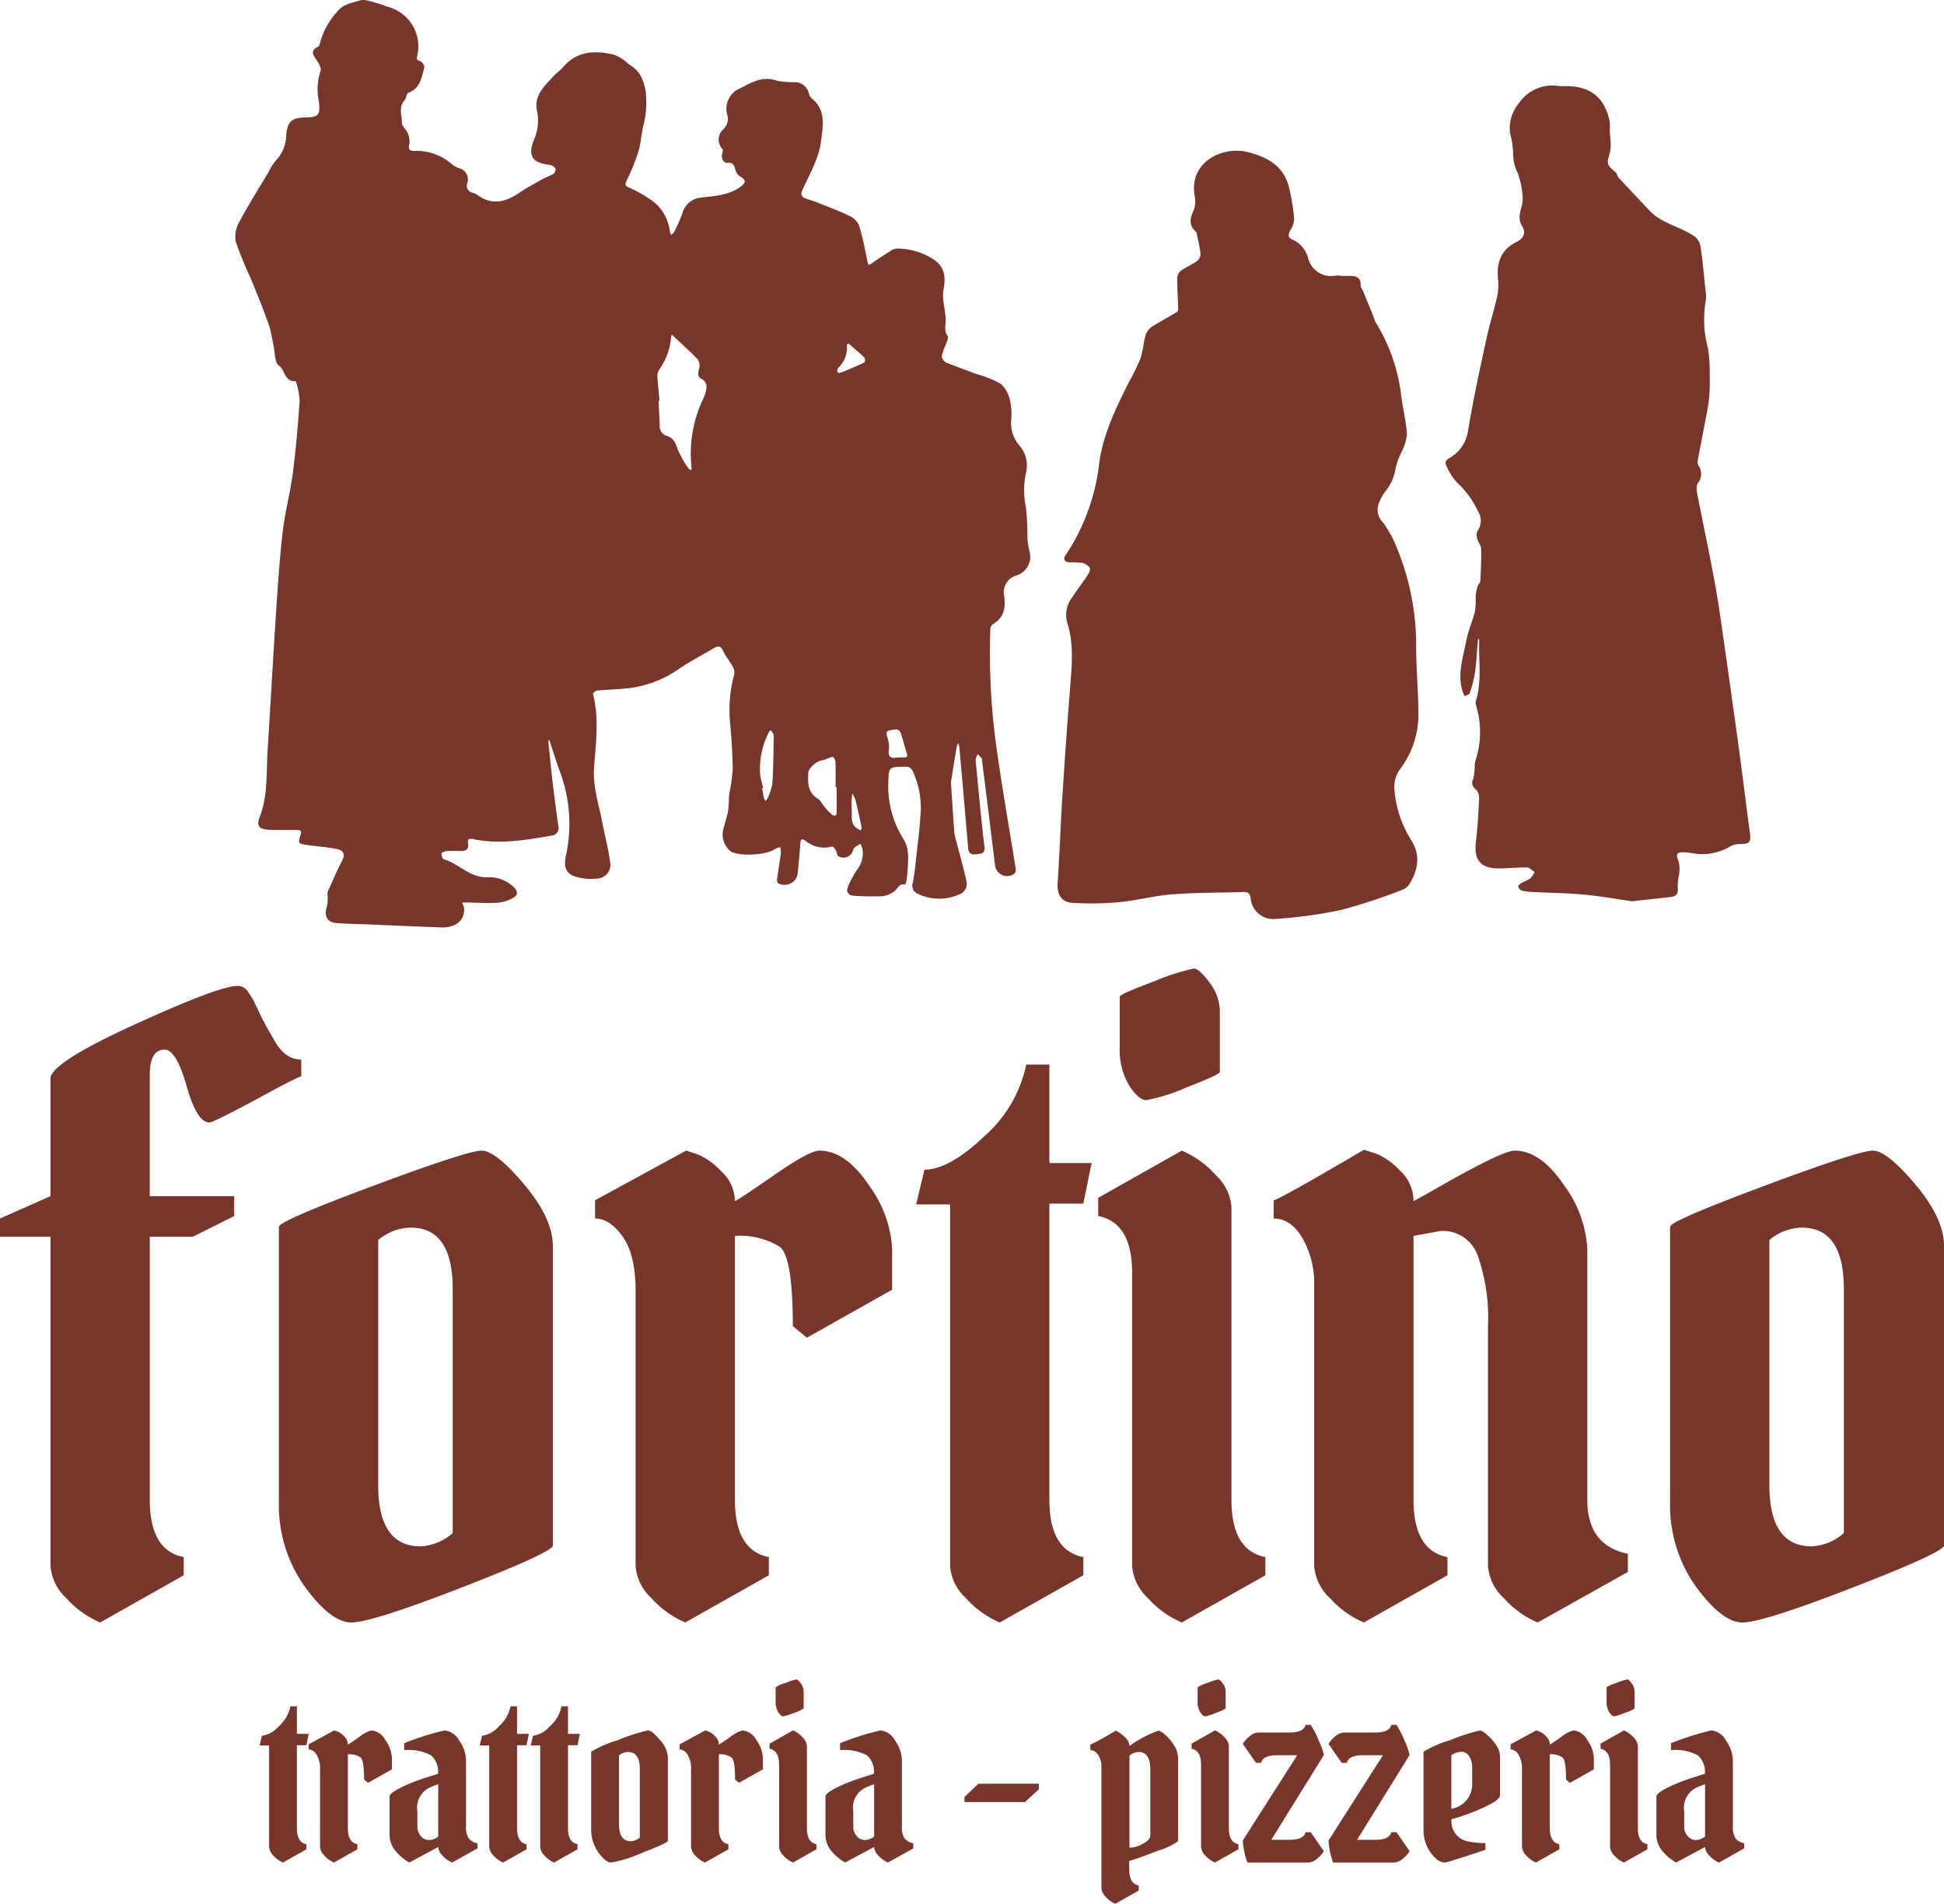 <svg xmlns="http://www.w3.org/2000/svg" viewBox="0 0 234.895 229.984"><title>logo_nobg_color</title><path d="M114.9,94.503c.169,2.519.276,4.309.418,6.096a7.435,7.435,0,0,0,.286,1.228c.393,1.531.826,3.053,1.171,4.595a1.366,1.366,0,0,1-.895,1.634,5.938,5.938,0,0,1-4.991-.086,1.05,1.05,0,0,1-.596-1.335c.27-1.407.386-2.844.548-4.271.134-1.185.293-2.37.352-3.56a10.488,10.488,0,0,0-.888-5.603.884.884,0,0,0-.944-.582c-2.011.025-1.952.012-2.031,2.016a11.983,11.983,0,0,0,1.918,6.86,4.438,4.438,0,0,1,.484,2.094,23.376,23.376,0,0,1-.209,2.902.695.695,0,0,1-.183.371c-.721-.171-.862.503-1.269.802a2.966,2.966,0,0,1-1.468.602,32.575,32.575,0,0,1-3.359-.052c-.756-.032-1.054-.473-.762-1.159a11.835,11.835,0,0,1,1.058-1.959,3.24,3.24,0,0,0,.681-2.514,3.631,3.631,0,0,0-.27-.66c-.296.23-.759.404-.856.699a1.186,1.186,0,0,1-1.808.795c-.162-.088-.152-.454-.275-.659-.118-.197-.364-.528-.453-.498a3.529,3.529,0,0,1-3.23-.692c-.516-.345-.592-.123-.628.363-.097,1.291-.203,2.582-.359,3.866a1.649,1.649,0,0,1-2.321.91.623.623,0,0,1-.129-.496c.146-1.06.329-2.115.471-3.175a2.549,2.549,0,0,0-.098-.689,2.301,2.301,0,0,0-.644.23c-.97.73-4.308.912-5.34.268a2.618,2.618,0,0,1-.845-2.808c.166-.702.425-1.386.541-2.094.115-.696.07-1.417.155-2.121a22.319,22.319,0,0,0,.405-2.855c-.024-1.934-.151-3.87-.334-5.797a16.5,16.5,0,0,1,.532-5.768,1.379,1.379,0,0,0-.212-.893c-.361-.647-.847-1.23-1.16-1.897-.269-.574-.585-.614-1.051-.34-1.501.881-3.054,1.688-4.481,2.676a13.387,13.387,0,0,1-6.781,2.27c-.968.075-1.94.111-2.905.213-.184.019-.513.303-.49.393.747,2.942.351,5.904.127,8.85-.174,2.299.56,4.427.98,6.617.306,1.601.746,3.183.95,4.796a1.663,1.663,0,0,1-1.666,2.05,6.204,6.204,0,0,1-2.482-.226c-1.218-.378-1.457-1.215-1.198-2.478a17.879,17.879,0,0,0-.656-10.063c-.471-1.255-.857-2.541-1.285-3.812a1.294,1.294,0,0,0-.121-.215,1.185,1.185,0,0,0-.042.288c.167,1.635.321,3.271.515,4.902.208,1.753.447,3.502.69,5.25a.928.928,0,0,1-.852,1.168c-3.144.545-6.293,1.08-9.489.412-.478-.1-.661.026-.571.511.132.715-.242.943-.884.931-.573-.01-1.148-.031-1.718.011-.218.016-.589.173-.602.296-.024.227.116.643.273.69,1.805.532,3.123,2.201,5.167,2.175a4.33,4.33,0,0,1,3.355,1.259c.431.448.433.908-.065,1.179a4.737,4.737,0,0,1-1.878.635c-1.309.082-2.628-.008-3.943-.025-.143-.002-.286.008-.429.012.057.124.11.25.173.37A1.965,1.965,0,0,1,54.785,111.8a3.478,3.478,0,0,1-1.312.239c-2.985-.101-5.968-.24-8.952-.365-1.298-.054-2.599-.066-3.893-.17-1.096-.088-1.5-.887-1.139-1.944a4.783,4.783,0,0,0,.105-1.255c.011-.193-.067-.416.004-.576.562-1.264,1.107-2.54,1.746-3.765.367-.703.228-1.239-.658-1.405-1.196-.224-2.416-.318-3.623-.484-1.021-.14-1.091-.25-.74-1.221.205-.566-.148-.586-.523-.59-1.097-.012-2.195.023-3.289-.029-1.216-.058-1.551-.434-1.124-1.55,1.019-2.662.777-5.444.954-8.185.348-5.393.637-10.789.994-16.181.222-3.354.437-6.712.821-10.05.275-2.392.916-4.74,1.227-7.129.376-2.886.618-5.793.822-8.697a8.713,8.713,0,0,0-.412-2.224c-.014-.067-.076-.18-.109-.178-1.346.094-1.218-1.393-2.02-1.905-.252-.16-.349-.641-.418-.994a28.976,28.976,0,0,0-.637-3.505c-.654-1.994-1.473-3.934-2.258-5.883a47.875,47.875,0,0,1-1.88-4.604,3.604,3.604,0,0,1,.468-2.388c1.089-2.038,2.327-3.996,3.512-5.982a6.637,6.637,0,0,1,.927-1.439,4.424,4.424,0,0,0,1.201-3.018c.158-1.666.69-2.115,2.342-2.134,1.586-.018,1.808-.328,1.604-1.947A7.06,7.06,0,0,1,38.735,8.56c.136-.334-.244-.962-.523-1.359-.438-.621-.695-1.122.195-1.541a.425.425,0,0,0,.207-.269A8.963,8.963,0,0,1,40.681,1.486C41.494.423,42.519.387,43.455.064,44.1-.159,44.977.259,45.741.43c.384.086.742.285,1.123.393a4.941,4.941,0,0,1,3.56,5.88c-.07.334-.16.561.335.68.234.056.579.573.518.775-.35,1.171-.463,2.511-1.915,3.036-.24.087-.259.671-.488.928-.759.852-.304,1.834-.301,2.744.001.393.513.761.676,1.185a2.428,2.428,0,0,1,.214,1.319c-.152.644-.038.863.632.864a6.445,6.445,0,0,1,4.53,1.623,2.741,2.741,0,0,0,.841.461,1.395,1.395,0,0,1,1.001,1.792.857.857,0,0,0,.603,1.164,2.283,2.283,0,0,1,.55.23c1.761,1.34,3.428.93,5.105-.198.906-.609,1.87-1.134,2.822-1.67.435-.245.93-.388,1.348-.655.156-.1.298-.508.221-.625a1.076,1.076,0,0,0-.693-.443c-2.102-.207-2.698-1.114-1.891-3.055a5.666,5.666,0,0,0,.349-3.485c-.387-1.843.92-2.986,2.005-4.176.334-.366.776-.637,1.091-1.016,1.706-2.062,3.934-2.119,6.255-1.563a5.396,5.396,0,0,1,1.718,1.119A4.544,4.544,0,0,1,77.266,8.912a5.566,5.566,0,0,1,.766,2.281,11.405,11.405,0,0,1-.224,3.703c-.308,1.109-.342,2.244-.638,3.321a26.237,26.237,0,0,1-1.468,3.634c-.187.422-.223.569.288.797a16.015,16.015,0,0,1,2.767,1.566,5.319,5.319,0,0,1,2.181,3.771,1.693,1.693,0,0,0,.155.387c.109-.091.263-.159.319-.275a18.148,18.148,0,0,0,1.01-2.236,2.591,2.591,0,0,1,2.394-2.005c1.6-.196,3.238-.268,4.622-1.269.769-.556.728-.876-.096-1.318a1.332,1.332,0,0,1-.47-.737c-.163-.491-.252-.941-.969-.861-.492.055-.814-.631-.632-1.167.05-.148.117-.37.048-.466a1.674,1.674,0,0,1,.06-2.405,1.701,1.701,0,0,0,.502-1.744,2.654,2.654,0,0,1,1.528-3.207c1.416-.737,2.769-1.553,4.507-.923a11.579,11.579,0,0,0,2.219.171,1.752,1.752,0,0,1,1.606,1.354,1.251,1.251,0,0,0,.372.63c1.706,1.407,1.329,3.264,1.105,5.076-.281,2.264-1.487,4.179-2.374,6.216a.701.701,0,0,0,.224.649c.535.251,1.127.379,1.679.6,1.383.553,2.785,1.071,4.115,1.733a2.268,2.268,0,0,1,1.012,1.28c.399,1.355.666,2.752.943,4.14.091.456.176.458.531.198.702-.512,1.44-.975,2.177-1.437a1.589,1.589,0,0,1,.81-.344,8.127,8.127,0,0,1,4.651,1.433c1.341,1.033,1.241,2.313.994,3.714a4.559,4.559,0,0,0,.023,1.244c.072.683.227,1.359.264,2.042.039.722-.25,1.45.254,2.158.134.188-.13.678-.243,1.018a7.001,7.001,0,0,0-.483,1.398,1.003,1.003,0,0,0,.535.763c1.252.523,2.539.963,3.81,1.442a11.831,11.831,0,0,1,2.824,1.158,3.794,3.794,0,0,1,1.08,2.019,7.078,7.078,0,0,1,.137,2.295,4.183,4.183,0,0,0,1.002,3.121,3.68,3.68,0,0,1,.757,3.427,9.886,9.886,0,0,0,.025,4.031,31.305,31.305,0,0,1,.178,3.782,11.036,11.036,0,0,0,.252,1.544,2.359,2.359,0,0,1-1.669,2.929,2.107,2.107,0,0,0-1.394,2.442c.202,1.472-.022,2.664-1.418,3.45a.867.867,0,0,0-.253.635,82.558,82.558,0,0,0,.839,14.903c.664,4.678,1.494,9.332,2.235,13.999a.719.719,0,0,1-.166.573,1.473,1.473,0,0,1-2.315-.857c-.543-4.322-1.061-8.646-1.617-12.966-.029-.225-.323-.415-.494-.622-.09.23-.277.469-.256.689.328,3.494.644,6.99,1.06,10.475.101.842-.321.857-.859.918-.551.064-1.038.083-1.104-.702-.338-4.066-.702-8.13-1.062-12.195a3.809,3.809,0,0,0-.119-.522,1.895,1.895,0,0,0-.21.456C115.317,91.876,115.055,93.535,114.9,94.503ZM79.694,48.425l-.12.009c.048.993.108,1.986.14,2.98a1.2,1.2,0,0,0,.865,1.246c.825.254,1.056.878,1.313,1.636a12.643,12.643,0,0,0,1.327,2.334c.053.088.207.115.315.17a2.52,2.52,0,0,0,.025-.332,15.32,15.32,0,0,1,1.333-8.128,4.466,4.466,0,0,0,.48-1.554,1.079,1.079,0,0,0-.414-.903c-.749-.328-.636-.783-.471-1.4a1.32,1.32,0,0,0-.186-1.076c-.916-.96-1.914-1.84-2.882-2.75-.083-.078-.166-.157-.249-.236a2.733,2.733,0,0,0-.084.347A7.833,7.833,0,0,1,79.618,44.7a1.366,1.366,0,0,0-.179.841C79.497,46.504,79.605,47.464,79.694,48.425Zm21.4,46.673-.128.001c0-1.017.017-2.035-.014-3.052a.873.873,0,0,0-.311-.608c-.1-.072-.376.098-.572.163a4.242,4.242,0,0,1-.799.265c-.596.071-1.572.925-1.6,1.476-.061,1.214-.097,2.404,1.17,3.155.318.188.486.618.745.918a7.561,7.561,0,0,0,.919.965c.332.268.596.216.591-.305C101.086,97.084,101.093,96.091,101.093,95.098Zm-8.887.091-.12.026c.068.389.125.781.21,1.167a1.621,1.621,0,0,0,.196.378,1.339,1.339,0,0,0,.27-.34,7.245,7.245,0,0,0,.569-1.827c.116-1.852.122-3.711.16-5.568a1.174,1.174,0,0,0-.123-.501,1.393,1.393,0,0,0-.274-.305,1.311,1.311,0,0,0-.215.279,9.764,9.764,0,0,0-1.037,5.039C91.919,94.094,92.082,94.639,92.206,95.189Zm16.241-3.692c.287,0,.511-.006.735.001.403.013.517-.121.378-.535-.262-.776-.445-1.579-.704-2.356-.242-.725-.85-.455-1.328-.382-.548.084-.413.466-.308.859a3.487,3.487,0,0,1,.193,1.39C107.251,91.452,107.668,91.67,108.447,91.497Zm-7.079-46.444a3.261,3.261,0,0,0,.434-.109c.884-.374,1.773-.741,2.638-1.155a.624.624,0,0,0,.025-.573c-.62-.599-1.282-1.155-1.939-1.713-.014-.012-.207.113-.204.166a3.332,3.332,0,0,1-1.034,2.769.734.734,0,0,0-.129.472C101.157,44.965,101.324,45.025,101.368,45.053ZM102.9,97.654c.109.873-.275,1.912.793,2.5.104.058.212.11.318.165.034-.13.12-.272.095-.39-.234-1.107-.474-2.214-.744-3.313a3.881,3.881,0,0,0-.38-.77c-.027.275-.066.55-.078.825C102.889,96.993,102.9,97.316,102.9,97.654Z" fill="#78352c"/><path d="M162.001,33.334c.373,0,.747-.003,1.121.001.751.007,1.339.173,1.278,1.133-.014.217.196.444.289.671q.66,1.606,1.312,3.215a3.098,3.098,0,0,0,.199.552,21.644,21.644,0,0,1,3.14,9.164c.207,1.484.582,2.954.662,4.442a6.179,6.179,0,0,1-.682,2.156,9.354,9.354,0,0,0-.687,1.859,5.579,5.579,0,0,1-1.19,2.766,5.936,5.936,0,0,0-.854,1.557,2.098,2.098,0,0,0,.454,2.187,12.615,12.615,0,0,1,1.663,2.958,30.927,30.927,0,0,1,2.41,12.219c-.003,2.613.257,5.226.275,7.839a11.045,11.045,0,0,1-2.199,6.841,3.613,3.613,0,0,0-.687,2.668,13.314,13.314,0,0,0,1.99,5.888c1.221,1.911.835,3.702-.264,5.456a1.891,1.891,0,0,1-.957.648,68.9,68.9,0,0,1-7.21,2.37,56.311,56.311,0,0,1-8.035,1.091,2.74,2.74,0,0,1-2.915-2.544c-.086-.539-.322-.729-.833-.713-2.888.087-5.783.062-8.66.282-2.148.164-4.264.741-6.412.947a37.576,37.576,0,0,1-5.58.088c-1.412-.076-1.927-1.027-1.832-2.434.235-3.477.347-6.962.57-10.44q.428-6.704.957-13.401c.2-2.563.437-5.114-.386-7.625a3.503,3.503,0,0,1,.673-3.099c.572-.875,1.217-1.701,1.791-2.575.172-.262.382-.71.273-.895a1.517,1.517,0,0,0-.922-.611,13.692,13.692,0,0,0-1.563-.06c-.565-.052-.774-.392-.431-.87A25.236,25.236,0,0,0,132.85,55.731c.504-3.424,1.998-6.438,3.507-9.466a28.142,28.142,0,0,0,1.414-2.876c.324-.894.37-1.885.629-2.808a1.952,1.952,0,0,1,.699-1.046c1.01-.665,2.089-1.226,3.127-1.851.1-.06.139-.292.135-.442-.036-1.219-.118-2.437-.117-3.655a1.198,1.198,0,0,1,.415-.859c.604-.431,1.312-.718,1.916-1.149a1.197,1.197,0,0,0,.487-.878c-.083-.857-.305-1.7-.474-2.548a.251.251,0,0,0-.055-.136c-.952-.817-.749-1.681-.267-2.691a3.259,3.259,0,0,0,.067-1.77c-.625-4.085,3.461-5.88,6.3-5.21,2.41.569,4.474,1.647,5.124,4.303a25.889,25.889,0,0,1,.618,3.752,2.846,2.846,0,0,1-.466,1.427c-.313.592-.294.905.409,1.184a3.19,3.19,0,0,1,1.176,1,3.794,3.794,0,0,1,.584,1.204,2.852,2.852,0,0,0,3.327,2.082c.198-.017.399-.002.598-.002Z" fill="#78352c"/><path d="M197.21,108.877c-1.548-.221-3.659-.597-5.786-.803-2.002-.194-4.022-.204-6.034-.307a8.382,8.382,0,0,1-1.471-.169.793.793,0,0,1-.475-.483c-.032-.105.227-.35.402-.455a10.108,10.108,0,0,0,1.06-.539,2.976,2.976,0,0,0,.525-.781c-.311-.192-.619-.544-.932-.549-1.217-.019-2.437.138-3.653.107-1.985-.05-2.755-1.113-2.52-3.095.216-1.824.318-3.664.403-5.5a1.462,1.462,0,0,0-.467-1,.92.92,0,0,1-.263-1.175,6.554,6.554,0,0,0,.192-1.481,2.807,2.807,0,0,1,.053-.649,10.971,10.971,0,0,0,.142-6.669,1.28,1.28,0,0,1-.059-.652c.764-2.39.306-4.846.415-7.27a.987.987,0,0,0-.089-.303,1.449,1.449,0,0,0-.077.269c-.116,1.307-.178,2.622-.359,3.92a14.508,14.508,0,0,1-.642,2.457c-.054.165-.395.236-.603.351a5.893,5.893,0,0,1-.247-.577c-.65-2.089.056-4.096.44-6.104.235-1.231.769-2.402,1.071-3.624a11.389,11.389,0,0,0,.069-1.786,6.009,6.009,0,0,1,.237-1.19c.066-.227.316-.423.327-.641.067-1.291.13-2.586.101-3.877-.009-.403-.352-.788-.461-1.202a1.337,1.337,0,0,1-.001-.928,2.155,2.155,0,0,0,.055-2.464,11.223,11.223,0,0,0-2.107-3.034,6.58,6.58,0,0,1-1.656-2.341c-.245-.461-.154-.7.275-.962a4.529,4.529,0,0,0,2.309-3.332c.606-3.665,1.401-7.301,2.181-10.935.385-1.793.946-3.548,1.348-5.338a6.813,6.813,0,0,0,.088-2.078c-.179-1.973.366-3.539,2.246-4.463.86-.423,1.188-1.096.655-1.948-.725-1.159.139-2.216.095-3.309a10.952,10.952,0,0,0-.578-3,5.061,5.061,0,0,1-.581-2.244,10.473,10.473,0,0,0-.37-2.612,4.678,4.678,0,0,1,1.069-3.652,4.89,4.89,0,0,1,4.872-2.061,7.85,7.85,0,0,0,.822.004c2.958.001,4.668,1.382,5.276,4.294a6.742,6.742,0,0,1,0,1.035c.033.702.147,1.407.11,2.104-.03.549-.269,1.085-.349,1.636a.946.946,0,0,0,.208.649c.237.293.563.512.817.794.127.141.138.387.267.526,1.238,1.336,2.491,2.659,3.738,3.987,1.494,1.591,3.704,1.925,5.423,3.11a1.988,1.988,0,0,1,.756,1.213c.259,1.759.413,3.533.594,5.303a3.77,3.77,0,0,1,.04,1.247,13.357,13.357,0,0,0,.28,5.829,20.923,20.923,0,0,1,.196,3.466,20.144,20.144,0,0,1-.097,2.674c-.12,1.04-.344,2.069-.537,3.1-.272,1.452-.564,2.9-.829,4.352a.834.834,0,0,0,.108.503,1.858,1.858,0,0,1-.098,2.186c-.289.43-.038,1.279.084,1.917.502,2.632,1.068,5.252,1.572,7.883.372,1.942.728,3.89,1.013,5.847q1.196,8.233,2.322,16.475c.461,3.353.862,6.713,1.313,10.067.156,1.159-.008,1.351-1.188,1.361a2.347,2.347,0,0,0-1.192.297,6.599,6.599,0,0,1-4.605.805c-.271-.035-.542-.086-.815-.098-1.08-.049-1.183.174-.804,1.131a3.826,3.826,0,0,1,.051,1.549,7.343,7.343,0,0,0-.175,1.439c.115.739-.051,1.183-.823,1.275C200.534,108.516,199.175,108.659,197.21,108.877Z" fill="#78352c"/><path d="M6.1,130.3q0-1.898,10.2-6.55t12.4-4.65a1.508,1.508,0,0,1,1.3.75,12.882,12.882,0,0,1,.8,1.35l.9,1.9q.698,1.301,1.4,2.5,1.299,2.4,3.3,2.4v2q-1.6.701-4.3,2.2-6.3,3.401-6.8,3.4-1.5,0-2.75-4.4-1.252-4.4-2.65-4.4-1.8,0-1.8,3v14.7H28.3v2.4l-5,2.5H18.1v31.8q0,6.1,4.1,6.9v2.2L12.1,196A11.605,11.605,0,0,1,8,193.05a5.896,5.896,0,0,1-1.9-3.85V149.4H0v-2.2l6.1-2.7Z" fill="#78352c"/><path d="M33.7,181.4V148.2q0-.699,11.4-4.95Q56.5,139,58.2,139t5.15,4.1q3.45,4.102,3.45,7.4v36.2q0,.801-10.95,5.05Q44.9,196.002,42.45,196q-2.451,0-5.6-4.3A16.949,16.949,0,0,1,33.7,181.4Zm17.1,5.4a6.303,6.303,0,0,0,3.9-1.6V155.7q0-7.4-5.1-7.4a6.238,6.238,0,0,0-3.9,1.5v29.6Q45.7,186.802,50.8,186.8Z" fill="#78352c"/><path d="M71.9,145l11-6q.698.201,1.65.55a8.866,8.866,0,0,1,2.6,1.95,4.907,4.907,0,0,1,1.65,3.6q.5-.199,4.75-3.15Q97.8,139.001,99,139q3.199,0,6,4.2a14.211,14.211,0,0,1,2.8,7.7v4.9l-10.3,5.8-1.7-1.4q0-8.4-1.6-9.6a9.222,9.222,0,0,0-5.4-1.3v31.9q0,6.1,4.1,6.9v2.2L82.8,196a11.605,11.605,0,0,1-4.1-2.95,5.896,5.896,0,0,1-1.9-3.85V156q0-4.399-1.55-6.6-1.552-2.198-3.35-2.2Z" fill="#78352c"/><path d="M126.799,128.6v11.9h5.1l-1,4.9h-4.1v35.8q0,6.1,4.1,6.9v2.2l-10.1,5.7a11.605,11.605,0,0,1-4.1-2.95,5.896,5.896,0,0,1-1.9-3.85V145.5h-4.1l1-4.2q3,0,7.25-4.05A15.762,15.762,0,0,0,124,128.6Z" fill="#78352c"/><path d="M148.798,145.8v35.4q0,6.1,4.1,6.9v2.2l-10.1,5.7a11.605,11.605,0,0,1-4.1-2.95,5.896,5.896,0,0,1-1.9-3.85V153.8q0-6.098-4.1-6.9v-2.2l10.1-5.7a11.649,11.649,0,0,1,4.1,2.95A5.907,5.907,0,0,1,148.798,145.8Zm-13.5-19.3v-6.1q0-.3,4.15-1.85a27.362,27.362,0,0,1,4.8-1.55q.649,0,1.9,1.7a5.852,5.852,0,0,1,1.25,3.5v7.3q0,.3-4,1.85a21.678,21.678,0,0,1-4.9,1.55q-.9,0-2.05-1.75A8.343,8.343,0,0,1,135.298,126.5Z" fill="#78352c"/><path d="M158.796,189.2V155.3a11.123,11.123,0,0,0-1.4-5.7q-1.402-2.4-3.5-2.4V145q.698-.098,10.9-6.1.699.201,1.7.55a8.52,8.52,0,0,1,2.65,1.95,5.009,5.009,0,0,1,1.65,3.7q.6-.3,3.4-1.9,7.4-4.2,8.8-4.2,3.199,0,6,4.2a14.211,14.211,0,0,1,2.8,7.7v30.3q0,5.5,4.9,6.5v2.2l-10.9,6.1a11.605,11.605,0,0,1-4.1-2.95,5.896,5.896,0,0,1-1.9-3.85v-29a22.805,22.805,0,0,0-1.25-8.55,4.476,4.476,0,0,0-4.45-2.95l-3.3.6v31.9q0,6.1,4.1,6.9v2.2l-10.1,5.7a11.605,11.605,0,0,1-4.1-2.95A5.896,5.896,0,0,1,158.796,189.2Z" fill="#78352c"/><path d="M201.795,181.4V148.2q0-.699,11.4-4.95,11.4-4.25,13.1-4.25t5.15,4.1q3.45,4.102,3.45,7.4v36.2q0,.801-10.95,5.05-10.95,4.252-13.4,4.25-2.451,0-5.6-4.3A16.949,16.949,0,0,1,201.795,181.4Zm17.1,5.4a6.303,6.303,0,0,0,3.9-1.6V155.7q0-7.4-5.1-7.4a6.238,6.238,0,0,0-3.9,1.5v29.6Q213.795,186.802,218.895,186.8Z" fill="#78352c"/><path d="M35.873,206.128v3.332h1.428l-.28,1.372H35.873v10.024q0,1.708,1.148,1.932v.616L34.194,225a3.243,3.243,0,0,1-1.148-.826,1.65,1.65,0,0,1-.532-1.078V210.86H31.366l.28-1.176a3.296,3.296,0,0,0,2.03-1.134,4.415,4.415,0,0,0,1.414-2.422Z" fill="#78352c"/><path d="M37.301,210.72l3.08-1.68q.196.056.462.154a2.475,2.475,0,0,1,.728.546,1.373,1.373,0,0,1,.462,1.008q.14-.056,1.33-.882A4.244,4.244,0,0,1,44.89,209.04a2.139,2.139,0,0,1,1.68,1.176,3.979,3.979,0,0,1,.784,2.156v1.372l-2.884,1.624-.476-.392q0-2.352-.448-2.688a2.58,2.58,0,0,0-1.512-.364v8.932q0,1.708,1.148,1.932v.616L40.353,225a3.243,3.243,0,0,1-1.148-.826,1.65,1.65,0,0,1-.532-1.078V213.8a3.214,3.214,0,0,0-.434-1.848,1.192,1.192,0,0,0-.938-.616Z" fill="#78352c"/><path d="M56.313,212.736V220.66a2.316,2.316,0,0,0,.336,1.442,1.856,1.856,0,0,0,1.036.574v.616L54.633,225a3.252,3.252,0,0,1-1.148-.826,1.631,1.631,0,0,1-.532-1.05l-3.5,1.876q-.084-.056-.252-.154a5.988,5.988,0,0,1-.574-.42,4.951,4.951,0,0,1-.714-.685,3.038,3.038,0,0,1-.84-2.1v-4.592q0-.448,1.456-1.148a20.986,20.986,0,0,1,2.912-1.148l1.484-.476a2.616,2.616,0,0,0-.84-2.226,5.821,5.821,0,0,0-3.248-.63v-.84a34.249,34.249,0,0,1,4.872-1.54,2.281,2.281,0,0,1,1.764,1.204A4.303,4.303,0,0,1,56.313,212.736Zm-5.446,9.086a1.304,1.304,0,0,0,.966.462,1.949,1.949,0,0,0,1.12-.42v-6.328q-.7.252-1.05.42a2.67,2.67,0,0,0-1.47,2.856v1.82A1.665,1.665,0,0,0,50.867,221.822Z" fill="#78352c"/><path d="M62.473,206.128v3.332h1.428l-.28,1.372H62.473v10.024q0,1.708,1.148,1.932v.616L60.793,225a3.243,3.243,0,0,1-1.148-.826,1.65,1.65,0,0,1-.532-1.078V210.86H57.965l.28-1.176a3.296,3.296,0,0,0,2.03-1.134,4.415,4.415,0,0,0,1.414-2.422Z" fill="#78352c"/><path d="M68.632,206.128v3.332h1.428l-.28,1.372H68.632v10.024q0,1.708,1.148,1.932v.616L66.953,225a3.243,3.243,0,0,1-1.148-.826,1.65,1.65,0,0,1-.532-1.078V210.86H64.124l.28-1.176a3.296,3.296,0,0,0,2.03-1.134,4.415,4.415,0,0,0,1.414-2.422Z" fill="#78352c"/><path d="M71.432,220.912v-9.296A13.084,13.084,0,0,1,74.624,210.23a21.7,21.7,0,0,1,3.668-1.19q.476,0,1.442,1.148A3.388,3.388,0,0,1,80.7,212.26V222.396q0,.224-3.066,1.414a16.655,16.655,0,0,1-3.752,1.19q-.686,0-1.568-1.204A4.742,4.742,0,0,1,71.432,220.912Zm4.788,1.512a1.763,1.763,0,0,0,1.092-.448v-8.26q0-2.071-1.428-2.072a1.749,1.749,0,0,0-1.092.42v8.288Q74.792,222.424,76.22,222.424Z" fill="#78352c"/><path d="M82.128,210.72l3.08-1.68q.196.056.462.154a2.475,2.475,0,0,1,.728.546,1.373,1.373,0,0,1,.462,1.008q.14-.056,1.33-.882a4.244,4.244,0,0,1,1.526-.826,2.139,2.139,0,0,1,1.68,1.176,3.979,3.979,0,0,1,.784,2.156v1.372l-2.884,1.624-.476-.392q0-2.352-.448-2.688a2.58,2.58,0,0,0-1.512-.364v8.932q0,1.708,1.148,1.932v.616L85.18,225a3.243,3.243,0,0,1-1.148-.826,1.65,1.65,0,0,1-.532-1.078V213.8a3.214,3.214,0,0,0-.434-1.848,1.192,1.192,0,0,0-.938-.616Z" fill="#78352c"/><path d="M97.5,210.944v9.912q0,1.708,1.148,1.932v.616L95.82,225a3.243,3.243,0,0,1-1.148-.826,1.65,1.65,0,0,1-.532-1.078v-9.912q0-1.708-1.148-1.932v-.616L95.82,209.04a3.26,3.26,0,0,1,1.148.826A1.652,1.652,0,0,1,97.5,210.944ZM93.72,205.54v-1.708a4.122,4.122,0,0,1,1.162-.518,7.683,7.683,0,0,1,1.344-.434c.122,0,.298.159.532.476a1.641,1.641,0,0,1,.35.98V206.38a3.911,3.911,0,0,1-1.12.518,6.076,6.076,0,0,1-1.372.434q-.252,0-.574-.49A2.339,2.339,0,0,1,93.72,205.54Z" fill="#78352c"/><path d="M108.98,212.736V220.66a2.316,2.316,0,0,0,.336,1.442,1.856,1.856,0,0,0,1.036.574v.616L107.299,225a3.252,3.252,0,0,1-1.148-.826,1.631,1.631,0,0,1-.532-1.05L102.12,225q-.084-.056-.252-.154a5.988,5.988,0,0,1-.574-.42,4.951,4.951,0,0,1-.714-.685,3.038,3.038,0,0,1-.84-2.1v-4.592q0-.448,1.456-1.148a20.986,20.986,0,0,1,2.912-1.148l1.484-.476a2.616,2.616,0,0,0-.84-2.226,5.821,5.821,0,0,0-3.248-.63v-.84a34.249,34.249,0,0,1,4.872-1.54,2.281,2.281,0,0,1,1.764,1.204A4.303,4.303,0,0,1,108.98,212.736Zm-5.446,9.086a1.304,1.304,0,0,0,.966.462,1.949,1.949,0,0,0,1.12-.42v-6.328q-.7.252-1.05.42a2.67,2.67,0,0,0-1.47,2.856v1.82A1.665,1.665,0,0,0,103.533,221.822Z" fill="#78352c"/><path d="M125.527,215.48v.672l-1.68,1.54h-7.308v-.616l1.68-1.596Z" fill="#78352c"/><path d="M133.086,228.08V213.352a2.524,2.524,0,0,0-.35-1.26,1.299,1.299,0,0,0-.994-.7v-.616a34.158,34.158,0,0,0,3.052-1.708,3.549,3.549,0,0,1,1.162.826,1.555,1.555,0,0,1,.518,1.022,14.226,14.226,0,0,1,3.5-1.848,1.728,1.728,0,0,1,.742.434,5.409,5.409,0,0,1,1.092,1.26,3.039,3.039,0,0,1,.546,1.694v9.968a8.292,8.292,0,0,1-2.478,1.162q-2.478.966-3.43,1.218V225.84q0,1.708,1.148,1.932v.616l-2.828,1.596a3.247,3.247,0,0,1-1.148-.826A1.652,1.652,0,0,1,133.086,228.08Zm4.48-16.436a1.765,1.765,0,0,0-1.092.448V223.208a3.518,3.518,0,0,0,1.624-.476q.896-.475.896-1.008v-8.008Q138.994,211.644,137.566,211.644Z" fill="#78352c"/><path d="M148.486,210.944v9.912q0,1.708,1.148,1.932v.616L146.806,225a3.243,3.243,0,0,1-1.148-.826,1.65,1.65,0,0,1-.532-1.078v-9.912q0-1.708-1.148-1.932v-.616l2.828-1.596a3.26,3.26,0,0,1,1.148.826A1.652,1.652,0,0,1,148.486,210.944Zm-3.78-5.404v-1.708a4.122,4.122,0,0,1,1.162-.518,7.683,7.683,0,0,1,1.344-.434c.122,0,.298.159.532.476a1.641,1.641,0,0,1,.35.98V206.38a3.911,3.911,0,0,1-1.12.518,6.076,6.076,0,0,1-1.372.434q-.252,0-.574-.49A2.339,2.339,0,0,1,144.706,205.54Z" fill="#78352c"/><path d="M155.822,222.256q1.707,0,1.932-.924h.616l1.596,2.296a3.799,3.799,0,0,1-.868.952,1.687,1.687,0,0,1-1.036.42h-7.336a9.228,9.228,0,0,1-.56-2.66l6.58-10.304H154.31q-1.708,0-1.932.924h-.616l-1.596-2.296a3.799,3.799,0,0,1,.868-.952,1.688,1.688,0,0,1,1.036-.42h3.752q1.707,0,1.932-.924h.616a10.762,10.762,0,0,1,.994,1.946,7.587,7.587,0,0,1,.602,1.694l-6.356,10.248Z" fill="#78352c"/><path d="M166.182,222.256q1.707,0,1.932-.924h.616l1.596,2.296a3.799,3.799,0,0,1-.868.952,1.687,1.687,0,0,1-1.036.42h-7.336a9.228,9.228,0,0,1-.56-2.66l6.58-10.304h-2.436q-1.708,0-1.932.924h-.616l-1.596-2.296a3.799,3.799,0,0,1,.868-.952,1.688,1.688,0,0,1,1.036-.42h3.752q1.707,0,1.932-.924h.616a10.762,10.762,0,0,1,.994,1.946,7.587,7.587,0,0,1,.602,1.694l-6.356,10.248Z" fill="#78352c"/><path d="M178.865,209.04a2.031,2.031,0,0,1,.7.434,5.928,5.928,0,0,1,1.12,1.204,2.561,2.561,0,0,1,.56,1.498V216.88q0,.504-1.484,1.232a23.053,23.053,0,0,1-2.87,1.19,15.27,15.27,0,0,1-1.498.462,2.439,2.439,0,0,0,1.876,2.66,9.465,9.465,0,0,0,2.212.224v.812q-4.592,1.54-4.9,1.54-.84,0-1.708-1.19a4.599,4.599,0,0,1-.868-2.786v-9.408a13.084,13.084,0,0,1,3.192-1.386A21.7,21.7,0,0,1,178.865,209.04Zm-1.344,3.122a1.079,1.079,0,0,0-.924-.546,2.367,2.367,0,0,0-1.232.42v6.468a2.971,2.971,0,0,0,2.52-3.024v-1.988A2.347,2.347,0,0,0,177.522,212.162Z" fill="#78352c"/><path d="M182.533,210.72l3.08-1.68q.196.056.462.154a2.475,2.475,0,0,1,.728.546,1.373,1.373,0,0,1,.462,1.008q.14-.056,1.33-.882a4.244,4.244,0,0,1,1.526-.826,2.139,2.139,0,0,1,1.68,1.176,3.979,3.979,0,0,1,.784,2.156v1.372l-2.884,1.624-.476-.392q0-2.352-.448-2.688a2.58,2.58,0,0,0-1.512-.364v8.932q0,1.708,1.148,1.932v.616L185.585,225a3.243,3.243,0,0,1-1.148-.826,1.65,1.65,0,0,1-.532-1.078V213.8a3.214,3.214,0,0,0-.434-1.848,1.192,1.192,0,0,0-.938-.616Z" fill="#78352c"/><path d="M197.904,210.944v9.912q0,1.708,1.148,1.932v.616L196.225,225a3.243,3.243,0,0,1-1.148-.826,1.65,1.65,0,0,1-.532-1.078v-9.912q0-1.708-1.148-1.932v-.616l2.828-1.596a3.26,3.26,0,0,1,1.148.826A1.652,1.652,0,0,1,197.904,210.944Zm-3.78-5.404v-1.708a4.122,4.122,0,0,1,1.162-.518,7.683,7.683,0,0,1,1.344-.434c.122,0,.298.159.532.476a1.641,1.641,0,0,1,.35.98V206.38a3.911,3.911,0,0,1-1.12.518,6.076,6.076,0,0,1-1.372.434q-.252,0-.574-.49A2.339,2.339,0,0,1,194.125,205.54Z" fill="#78352c"/><path d="M209.384,212.736V220.66a2.316,2.316,0,0,0,.336,1.442,1.856,1.856,0,0,0,1.036.574v.616L207.704,225a3.252,3.252,0,0,1-1.148-.826,1.631,1.631,0,0,1-.532-1.05l-3.5,1.876q-.084-.056-.252-.154a5.988,5.988,0,0,1-.574-.42,4.951,4.951,0,0,1-.714-.685,3.038,3.038,0,0,1-.84-2.1v-4.592q0-.448,1.456-1.148a20.986,20.986,0,0,1,2.912-1.148l1.484-.476a2.616,2.616,0,0,0-.84-2.226,5.821,5.821,0,0,0-3.248-.63v-.84a34.249,34.249,0,0,1,4.872-1.54,2.281,2.281,0,0,1,1.764,1.204A4.303,4.303,0,0,1,209.384,212.736Zm-5.446,9.086a1.304,1.304,0,0,0,.966.462,1.949,1.949,0,0,0,1.12-.42v-6.328q-.7.252-1.05.42a2.67,2.67,0,0,0-1.47,2.856v1.82A1.665,1.665,0,0,0,203.938,221.822Z" fill="#78352c"/></svg>